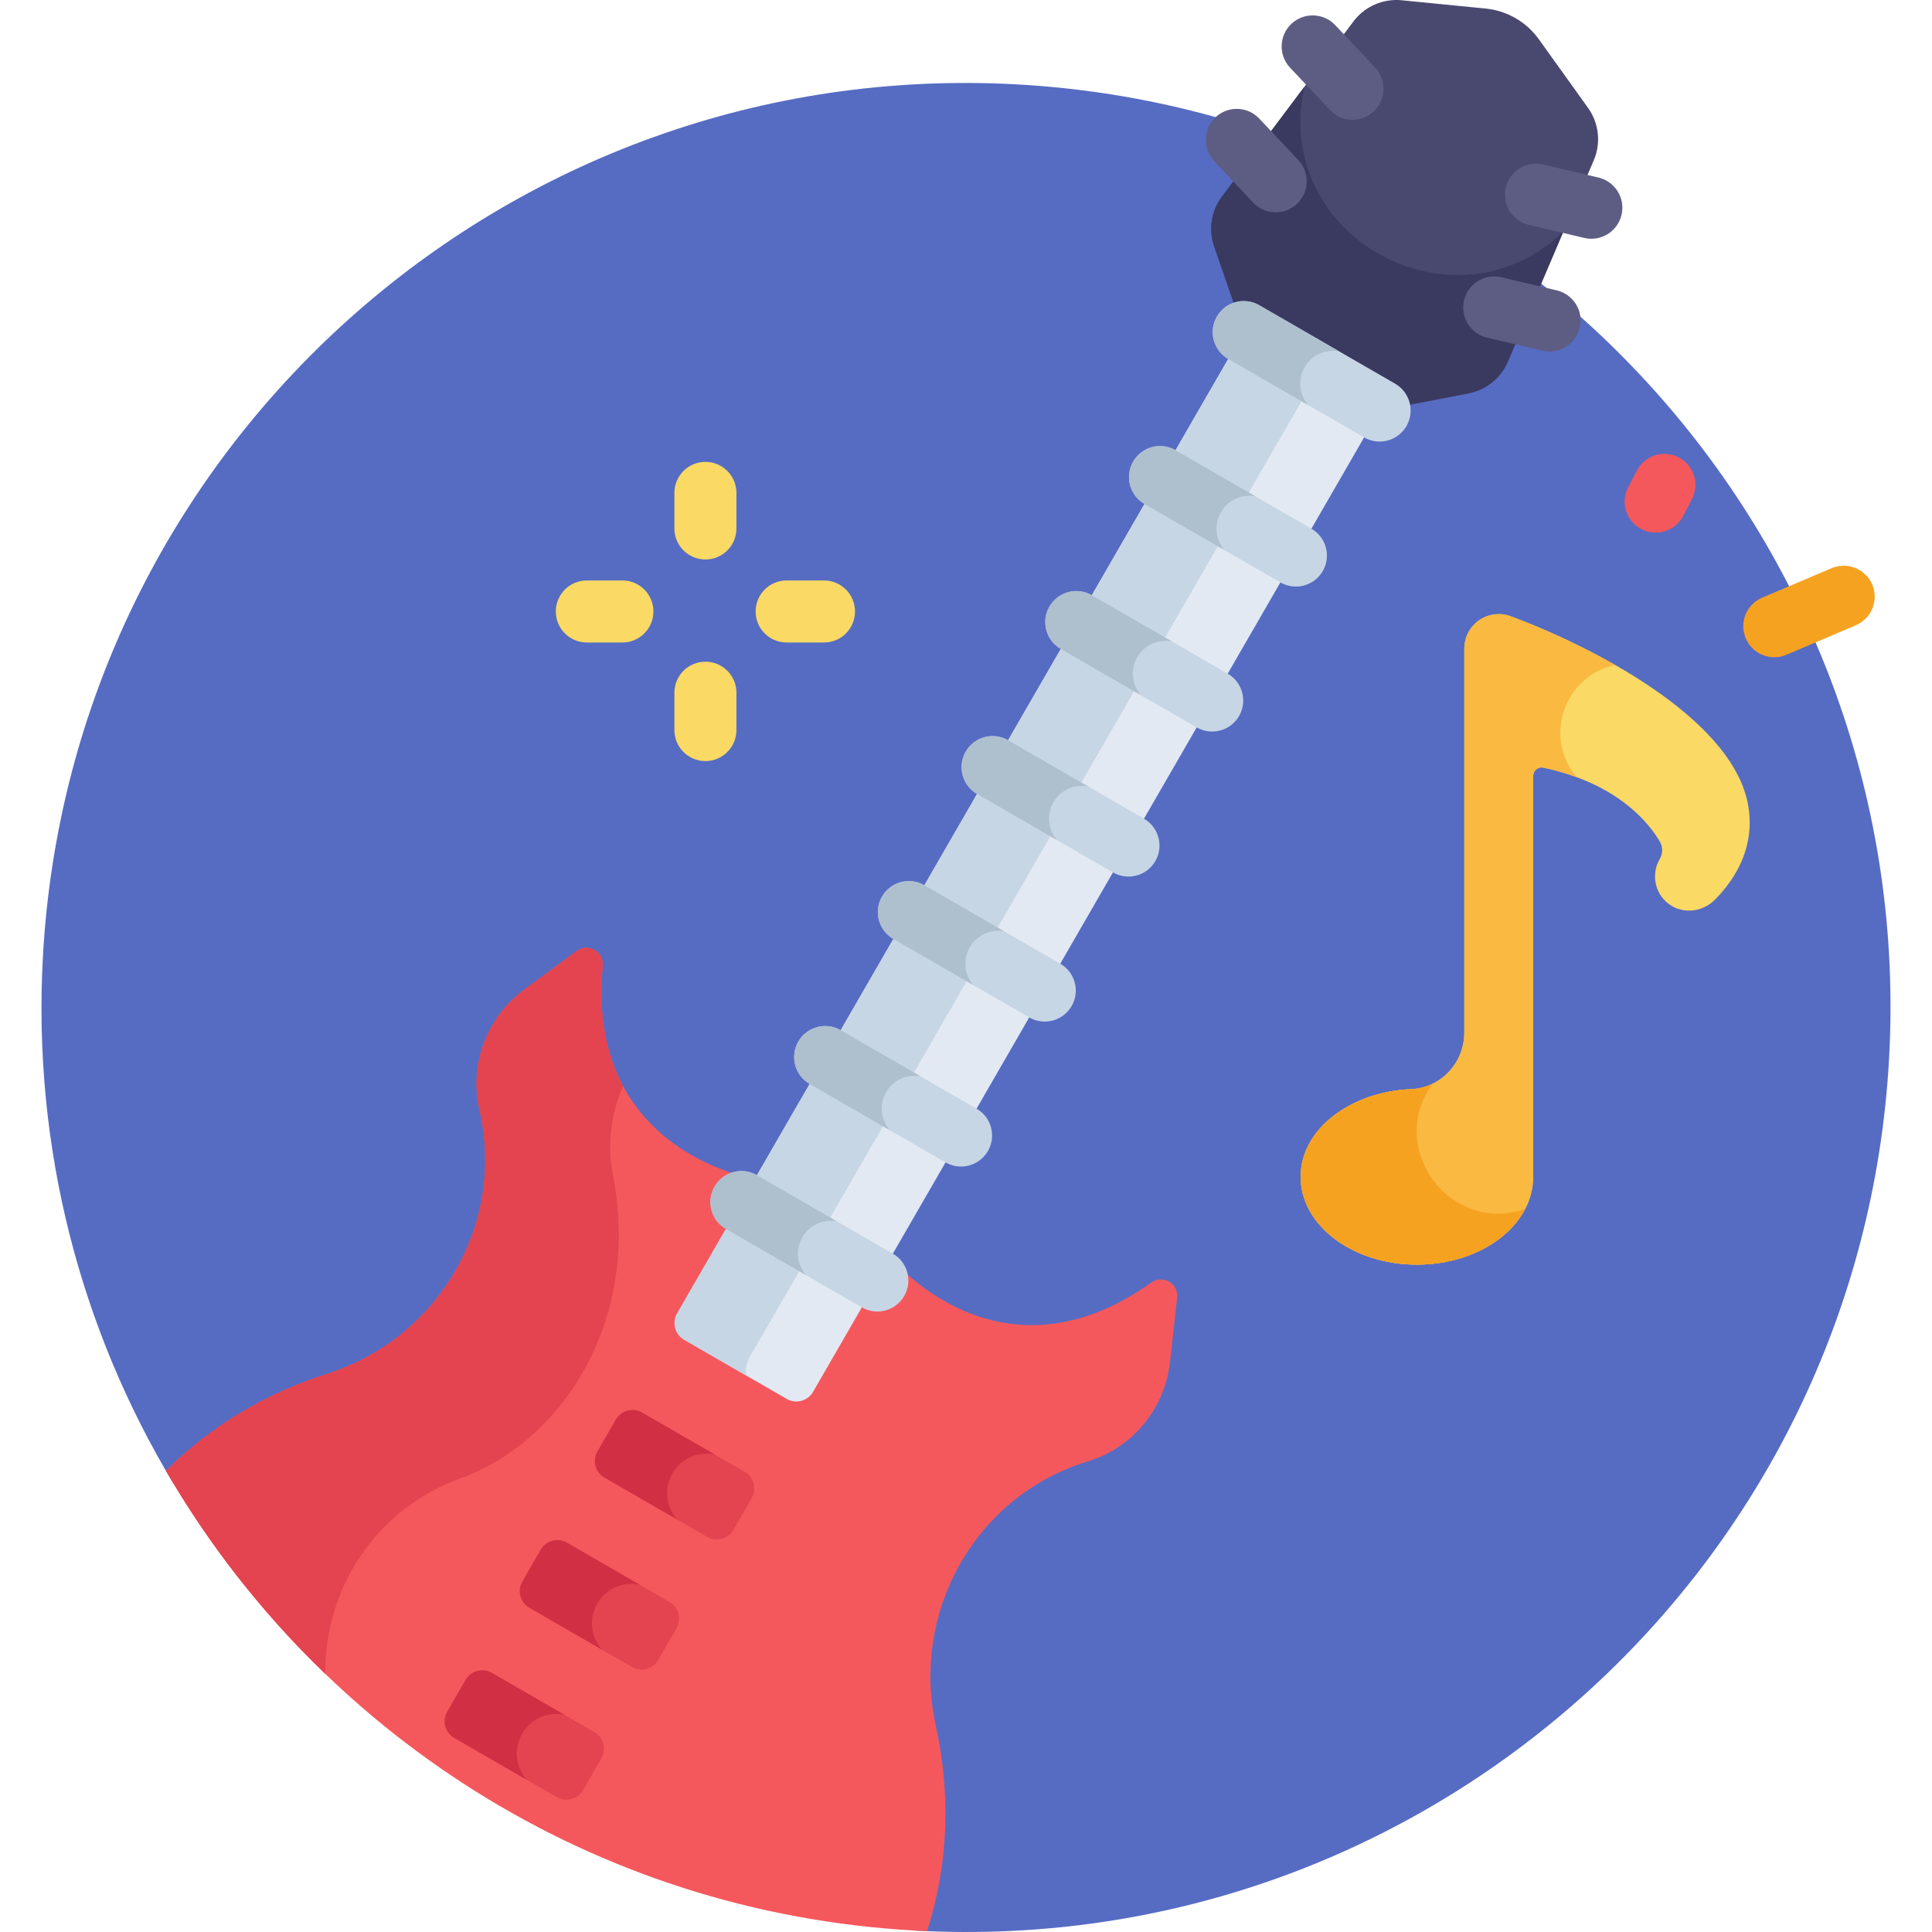 <?xml version="1.0" encoding="iso-8859-1"?>
<!-- Generator: Adobe Illustrator 21.0.0, SVG Export Plug-In . SVG Version: 6.00 Build 0)  -->
<svg xmlns="http://www.w3.org/2000/svg" xmlns:xlink="http://www.w3.org/1999/xlink" version="1.1" id="Capa_1" x="0px" y="0px" viewBox="0 0 512 512" style="enable-background:new 0 0 512 512;" xml:space="preserve" width="512" height="512">
<g>
	<path style="fill:#566CC3;" d="M269.406,22.36C134.299,14.957,18.771,118.48,11.367,253.587   c-2.785,50.825,10.131,98.876,34.518,139.446l196.057,118.549c0.218,0.012,0.434,0.032,0.652,0.044   c135.107,7.404,250.635-96.12,258.039-231.227C508.037,145.293,404.513,29.765,269.406,22.36z"/>
	<path style="fill:#F5585C;" d="M305.077,339.905c-40.434,28.798-69.035-6.679-69.035-6.679l-6.972-4.026l-22.065-12.739   l-6.973-4.026c0,0-45.025-7.031-40.302-56.446c0.36-3.763-3.859-6.204-6.904-3.964l-13.792,10.143   c-9.898,7.279-14.705,19.716-12.005,31.703c0.127,0.564,0.252,1.139,0.373,1.724c6.171,29.862-11.75,59.317-40.817,68.535   c-16.113,5.11-30.745,13.775-42.593,25.674c40.058,69.004,112.981,117.13,198.602,121.822c1.03,0.056,2.055,0.086,3.082,0.13   c5.712-17.603,6.303-36.32,2.319-54.435c-6.55-29.781,9.998-60.03,38.945-69.616c0.567-0.188,1.127-0.368,1.68-0.54   c11.731-3.654,20.098-14.036,21.453-26.248l1.888-17.016C312.379,340.145,308.156,337.711,305.077,339.905z"/>
	<g>
		<path style="fill:#E34450;" d="M122.013,391.786c27.841-10.087,47.817-42.921,40.444-80.261    c-1.611-8.166-0.533-16.505,2.684-23.678c-4.247-7.911-6.709-18.283-5.411-31.859c0.36-3.763-3.859-6.203-6.904-3.963    l-13.792,10.143c-9.898,7.28-14.705,19.717-12.005,31.703c7.198,31.942-11.847,61.19-40.444,70.26    c-16.112,5.11-30.745,13.775-42.593,25.674c11.516,19.837,25.753,37.945,42.222,53.795    C85.968,421.196,99.438,399.961,122.013,391.786z"/>
	</g>
	<g>
		<path style="fill:#E2E9F2;" d="M329.604,88.008L179.459,348.067c-1.41,2.443-0.574,5.567,1.869,6.978l27.163,15.682    c2.443,1.41,5.567,0.573,6.978-1.87l150.145-260.059L329.604,88.008z"/>
	</g>
	<g>
		<path style="fill:#C7D6E5;" d="M349.028,99.223l-19.424-11.215L179.459,348.067c-1.41,2.443-0.573,5.567,1.869,6.978l17.038,9.837    c-1.125-0.65-0.894-3.157,0.517-5.6L349.028,99.223z"/>
		<polygon style="fill:#C7D6E5;" points="199.837,365.731 208.491,370.727 208.492,370.727   "/>
	</g>
	<g>
		<path style="fill:#494970;" d="M399.604,95.838l22.767-53.367c1.953-4.578,1.374-9.844-1.526-13.889l-13.041-18.185    c-3.305-4.608-8.434-7.569-14.077-8.127l-22.269-2.201c-4.953-0.489-9.803,1.642-12.792,5.623l-34.834,46.4    c-2.84,3.783-3.616,8.729-2.073,13.2l7.843,22.717c13.112,7.57,22.898,13.22,36.01,20.79l23.595-4.566    C393.853,103.334,397.748,100.189,399.604,95.838z"/>
	</g>
	<path style="fill:#3A3A60;" d="M345.61,23.085l-21.776,29.007c-2.84,3.783-3.616,8.729-2.073,13.2l7.843,22.717   c13.112,7.57,22.898,13.22,36.01,20.79l23.595-4.565c4.644-0.899,8.539-4.044,10.395-8.395l14.684-34.42   C385.489,89.04,337.061,63.016,345.61,23.085z"/>
	<g>
		<path style="fill:#E34450;" d="M197.34,390.031l-27.162-15.682c-2.443-1.411-5.567-0.574-6.978,1.87l-4.849,8.398    c-1.411,2.444-0.574,5.567,1.87,6.978l27.162,15.682c2.443,1.411,5.567,0.574,6.978-1.87l4.849-8.398    C200.62,394.566,199.783,391.442,197.34,390.031z"/>
	</g>
	<path style="fill:#D13044;" d="M178.188,390.472L178.188,390.472c2.323-4.024,6.91-5.918,11.223-5.018l-19.233-11.104   c-2.443-1.411-5.567-0.573-6.978,1.87l-4.849,8.398c-1.411,2.444-0.574,5.567,1.87,6.978l19.233,11.104   C176.518,399.414,175.865,394.495,178.188,390.472z"/>
	<g>
		<path style="fill:#5D5D84;" d="M419.836,63.053l-14.667-3.459c-4.418-1.042-7.156-5.469-6.114-9.888    c1.043-4.418,5.474-7.157,9.888-6.114l14.667,3.459c4.419,1.042,7.156,5.469,6.114,9.888    C428.678,61.373,424.238,64.092,419.836,63.053z"/>
	</g>
	<g>
		<path style="fill:#5D5D84;" d="M408.769,92.943l-14.667-3.458c-4.418-1.042-7.155-5.468-6.114-9.887    c1.043-4.42,5.471-7.158,9.888-6.114l14.667,3.458c4.418,1.042,7.155,5.468,6.114,9.887    C417.611,91.263,413.171,93.982,408.769,92.943z"/>
	</g>
	<g>
		<path style="fill:#5D5D84;" d="M352.439,29.149l-10.555-11.213c-3.111-3.306-2.954-8.509,0.351-11.62    c3.306-3.11,8.508-2.955,11.62,0.352l10.555,11.214c3.112,3.306,2.954,8.508-0.351,11.62    C360.754,32.612,355.55,32.455,352.439,29.149z"/>
	</g>
	<g>
		<path style="fill:#5D5D84;" d="M332.087,53.68l-10.329-10.973c-3.112-3.306-2.954-8.508,0.351-11.62    c3.305-3.109,8.509-2.955,11.62,0.352l10.329,10.973c3.111,3.306,2.954,8.508-0.351,11.62    C340.401,57.142,335.199,56.986,332.087,53.68z"/>
	</g>
	<g>
		<path style="fill:#C7D6E5;" d="M228.394,346.471l-36.01-20.79c-3.931-2.27-5.279-7.298-3.009-11.229    c2.269-3.932,7.296-5.279,11.229-3.009l36.01,20.79c3.931,2.27,5.279,7.298,3.009,11.229    C237.352,347.397,232.324,348.74,228.394,346.471z"/>
	</g>
	<path style="fill:#AEBFCE;" d="M212.626,327.875c1.904-3.299,5.639-4.871,9.18-4.191l-21.202-12.241   c-3.933-2.271-8.96-0.924-11.229,3.009c-2.27,3.931-0.923,8.959,3.009,11.229l21.205,12.243   C211.229,335.197,210.721,331.174,212.626,327.875z"/>
	<g>
		<path style="fill:#F6A221;" d="M462.645,169.167c-1.776-4.178,0.172-9.005,4.351-10.78l18.388-7.813    c4.179-1.773,9.005,0.172,10.779,4.352c1.776,4.178-0.172,9.005-4.351,10.78l-18.388,7.812    C469.25,175.291,464.422,173.353,462.645,169.167z"/>
	</g>
	<g>
		<path style="fill:#F5585C;" d="M434.986,140.222c-4.029-2.093-5.598-7.056-3.504-11.084l2.303-4.432    c2.094-4.029,7.058-5.599,11.085-3.503c4.029,2.093,5.598,7.056,3.504,11.085l-2.303,4.432    C443.966,140.768,438.992,142.306,434.986,140.222z"/>
	</g>
	<g>
		<g>
			<path style="fill:#FAD964;" d="M186.943,201.694c-4.54,0-8.22-3.68-8.22-8.22v-9.9c0-4.54,3.68-8.22,8.22-8.22     c4.54,0,8.22,3.68,8.22,8.22v9.9C195.163,198.014,191.483,201.694,186.943,201.694z"/>
		</g>
		<g>
			<path style="fill:#FAD964;" d="M186.943,148.268c-4.54,0-8.22-3.68-8.22-8.22v-9.428c0-4.54,3.68-8.22,8.22-8.22     c4.54,0,8.22,3.68,8.22,8.22v9.428C195.163,144.588,191.483,148.268,186.943,148.268z"/>
		</g>
		<g>
			<path style="fill:#FAD964;" d="M218.369,170.267h-9.9c-4.54,0-8.22-3.68-8.22-8.22s3.68-8.22,8.22-8.22h9.9     c4.54,0,8.22,3.68,8.22,8.22S222.91,170.267,218.369,170.267z"/>
		</g>
		<g>
			<path style="fill:#FAD964;" d="M164.944,170.267h-9.429c-4.54,0-8.22-3.68-8.22-8.22s3.68-8.22,8.22-8.22h9.429     c4.54,0,8.22,3.68,8.22,8.22S169.484,170.267,164.944,170.267z"/>
		</g>
	</g>
	<g>
		<path style="fill:#E34450;" d="M177.426,424.523l-27.162-15.682c-2.443-1.411-5.567-0.574-6.978,1.87l-4.849,8.398    c-1.411,2.444-0.574,5.567,1.87,6.978l27.162,15.682c2.443,1.411,5.567,0.574,6.978-1.87l4.849-8.398    C180.706,429.058,179.87,425.934,177.426,424.523z"/>
	</g>
	<path style="fill:#D13044;" d="M158.274,424.963L158.274,424.963c2.323-4.024,6.91-5.918,11.223-5.018l-19.233-11.104   c-2.443-1.411-5.567-0.573-6.978,1.87l-4.849,8.398c-1.411,2.444-0.574,5.567,1.87,6.978l19.233,11.104   C156.604,433.906,155.951,428.987,158.274,424.963z"/>
	<g>
		<path style="fill:#E34450;" d="M157.512,459.015l-27.162-15.682c-2.443-1.411-5.567-0.573-6.978,1.87l-4.849,8.398    c-1.411,2.444-0.574,5.567,1.87,6.978l27.162,15.682c2.443,1.411,5.567,0.574,6.978-1.87l4.849-8.398    C160.793,463.55,159.956,460.426,157.512,459.015z"/>
	</g>
	<path style="fill:#D13044;" d="M138.361,459.455L138.361,459.455c2.323-4.024,6.91-5.918,11.223-5.018l-19.233-11.104   c-2.443-1.411-5.567-0.573-6.978,1.87l-4.849,8.398c-1.411,2.444-0.574,5.567,1.87,6.978l19.233,11.104   C136.69,468.398,136.038,463.479,138.361,459.455z"/>
	<g>
		<path style="fill:#C7D6E5;" d="M250.579,308.046l-36.01-20.79c-3.931-2.27-5.279-7.298-3.009-11.229    c2.269-3.932,7.296-5.28,11.229-3.009l36.01,20.791c3.931,2.27,5.279,7.298,3.009,11.229    C259.537,308.972,254.509,310.314,250.579,308.046z"/>
	</g>
	<path style="fill:#AEBFCE;" d="M234.811,289.449c1.904-3.299,5.639-4.871,9.18-4.191l-21.202-12.241   c-3.933-2.271-8.96-0.924-11.229,3.009c-2.27,3.931-0.923,8.959,3.009,11.229l21.205,12.243   C233.414,296.771,232.906,292.748,234.811,289.449z"/>
	<g>
		<path style="fill:#C7D6E5;" d="M272.763,269.626l-36.01-20.791c-3.931-2.27-5.279-7.298-3.009-11.229    c2.269-3.932,7.296-5.28,11.229-3.009l36.01,20.79c3.931,2.27,5.279,7.298,3.009,11.229    C281.721,270.552,276.693,271.895,272.763,269.626z"/>
	</g>
	<path style="fill:#AEBFCE;" d="M256.995,251.03c1.904-3.299,5.639-4.871,9.18-4.191l-21.202-12.241   c-3.933-2.271-8.96-0.924-11.229,3.009c-2.27,3.931-0.923,8.959,3.009,11.229l21.205,12.243   C255.598,258.352,255.09,254.329,256.995,251.03z"/>
	<g>
		<path style="fill:#C7D6E5;" d="M294.948,231.201l-36.01-20.79c-3.931-2.27-5.279-7.298-3.009-11.229    c2.269-3.932,7.296-5.279,11.229-3.009l36.01,20.79c3.931,2.27,5.279,7.298,3.009,11.229    C303.906,232.127,298.878,233.469,294.948,231.201z"/>
	</g>
	<path style="fill:#AEBFCE;" d="M279.18,212.604c1.904-3.299,5.639-4.871,9.18-4.191l-21.202-12.241   c-3.933-2.271-8.96-0.924-11.229,3.009c-2.27,3.931-0.923,8.959,3.009,11.229l21.205,12.243   C277.783,219.926,277.275,215.903,279.18,212.604z"/>
	<g>
		<path style="fill:#C7D6E5;" d="M317.134,192.769l-36.01-20.79c-3.931-2.27-5.279-7.298-3.009-11.229    c2.269-3.932,7.296-5.279,11.229-3.009l36.01,20.79c3.931,2.27,5.279,7.298,3.009,11.229    C326.093,193.695,321.064,195.038,317.134,192.769z"/>
	</g>
	<path style="fill:#AEBFCE;" d="M301.366,174.173c1.904-3.299,5.639-4.871,9.18-4.191l-21.202-12.241   c-3.933-2.271-8.96-0.924-11.229,3.009c-2.27,3.931-0.923,8.959,3.009,11.229l21.205,12.243   C299.969,181.495,299.461,177.472,301.366,174.173z"/>
	<g>
		<path style="fill:#C7D6E5;" d="M339.319,154.344l-36.01-20.791c-3.931-2.27-5.279-7.298-3.009-11.229    c2.269-3.932,7.296-5.279,11.229-3.009l36.01,20.791c3.931,2.27,5.279,7.298,3.009,11.229    C348.278,155.27,343.249,156.612,339.319,154.344z"/>
	</g>
	<path style="fill:#AEBFCE;" d="M323.551,135.747c1.904-3.299,5.639-4.871,9.18-4.191l-21.202-12.241   c-3.933-2.271-8.96-0.924-11.229,3.009c-2.27,3.931-0.923,8.959,3.009,11.229l21.205,12.243   C322.154,143.069,321.646,139.046,323.551,135.747z"/>
	<g>
		<path style="fill:#C7D6E5;" d="M361.504,115.918l-36.01-20.79c-3.931-2.27-5.279-7.298-3.009-11.229    c2.269-3.932,7.296-5.28,11.229-3.009l36.01,20.791c3.931,2.27,5.279,7.298,3.009,11.229    C370.462,116.844,365.434,118.186,361.504,115.918z"/>
	</g>
	<path style="fill:#AEBFCE;" d="M345.736,97.322c1.904-3.299,5.639-4.871,9.18-4.191l-21.202-12.241   c-3.933-2.271-8.96-0.924-11.229,3.009c-2.27,3.931-0.923,8.959,3.009,11.229l21.205,12.243   C344.339,104.643,343.831,100.62,345.736,97.322z"/>
	<path style="fill:#FAD964;" d="M463.081,212.402c-4.977-22.743-41.805-41.339-62.728-49.089c-3.041-1.122-6.553-0.555-9.104,1.63   c-2.081,1.782-3.194,4.382-3.194,6.927v101.825c0,7.951-6.207,14.639-14.152,14.956c-15.597,0.623-29.215,10.331-29.215,23.243   c0,12.839,13.794,23.246,30.811,23.246c17.016,0,30.811-10.408,30.811-23.246v-106.26c0-1.424,1.312-2.499,2.704-2.203   c19.597,4.172,27.91,14.582,30.868,19.597c0.844,1.432,0.804,3.202-0.036,4.637c-2.092,3.575-1.547,8.267,1.635,11.26   c3.672,3.453,9.482,3.088,13.011-0.512C464.131,228.579,464.493,218.855,463.081,212.402z"/>
	<g>
		<path style="fill:#FAB941;" d="M428.059,176.241c-9.794-5.597-19.866-10.024-27.706-12.928c-3.041-1.122-6.553-0.555-9.104,1.63    c-2.081,1.782-3.194,4.382-3.194,6.927v101.825c0,7.951-6.207,14.639-14.152,14.956c-15.597,0.623-29.215,10.331-29.215,23.243    c0,12.839,13.795,23.246,30.811,23.246c17.016,0,30.811-10.408,30.811-23.246v-106.26c0-1.423,1.312-2.499,2.704-2.203    c3.235,0.689,6.157,1.55,8.804,2.527C408.898,195.396,414.508,179.058,428.059,176.241z"/>
	</g>
	<path style="fill:#F6A221;" d="M379.593,287.216c-1.735,0.835-3.65,1.354-5.69,1.435c-15.597,0.623-29.215,10.331-29.215,23.243   c0,12.839,13.795,23.246,30.811,23.246c13.038,0,24.175-6.113,28.675-14.744C384.144,327.234,367.35,304.173,379.593,287.216z"/>
</g>















</svg>
